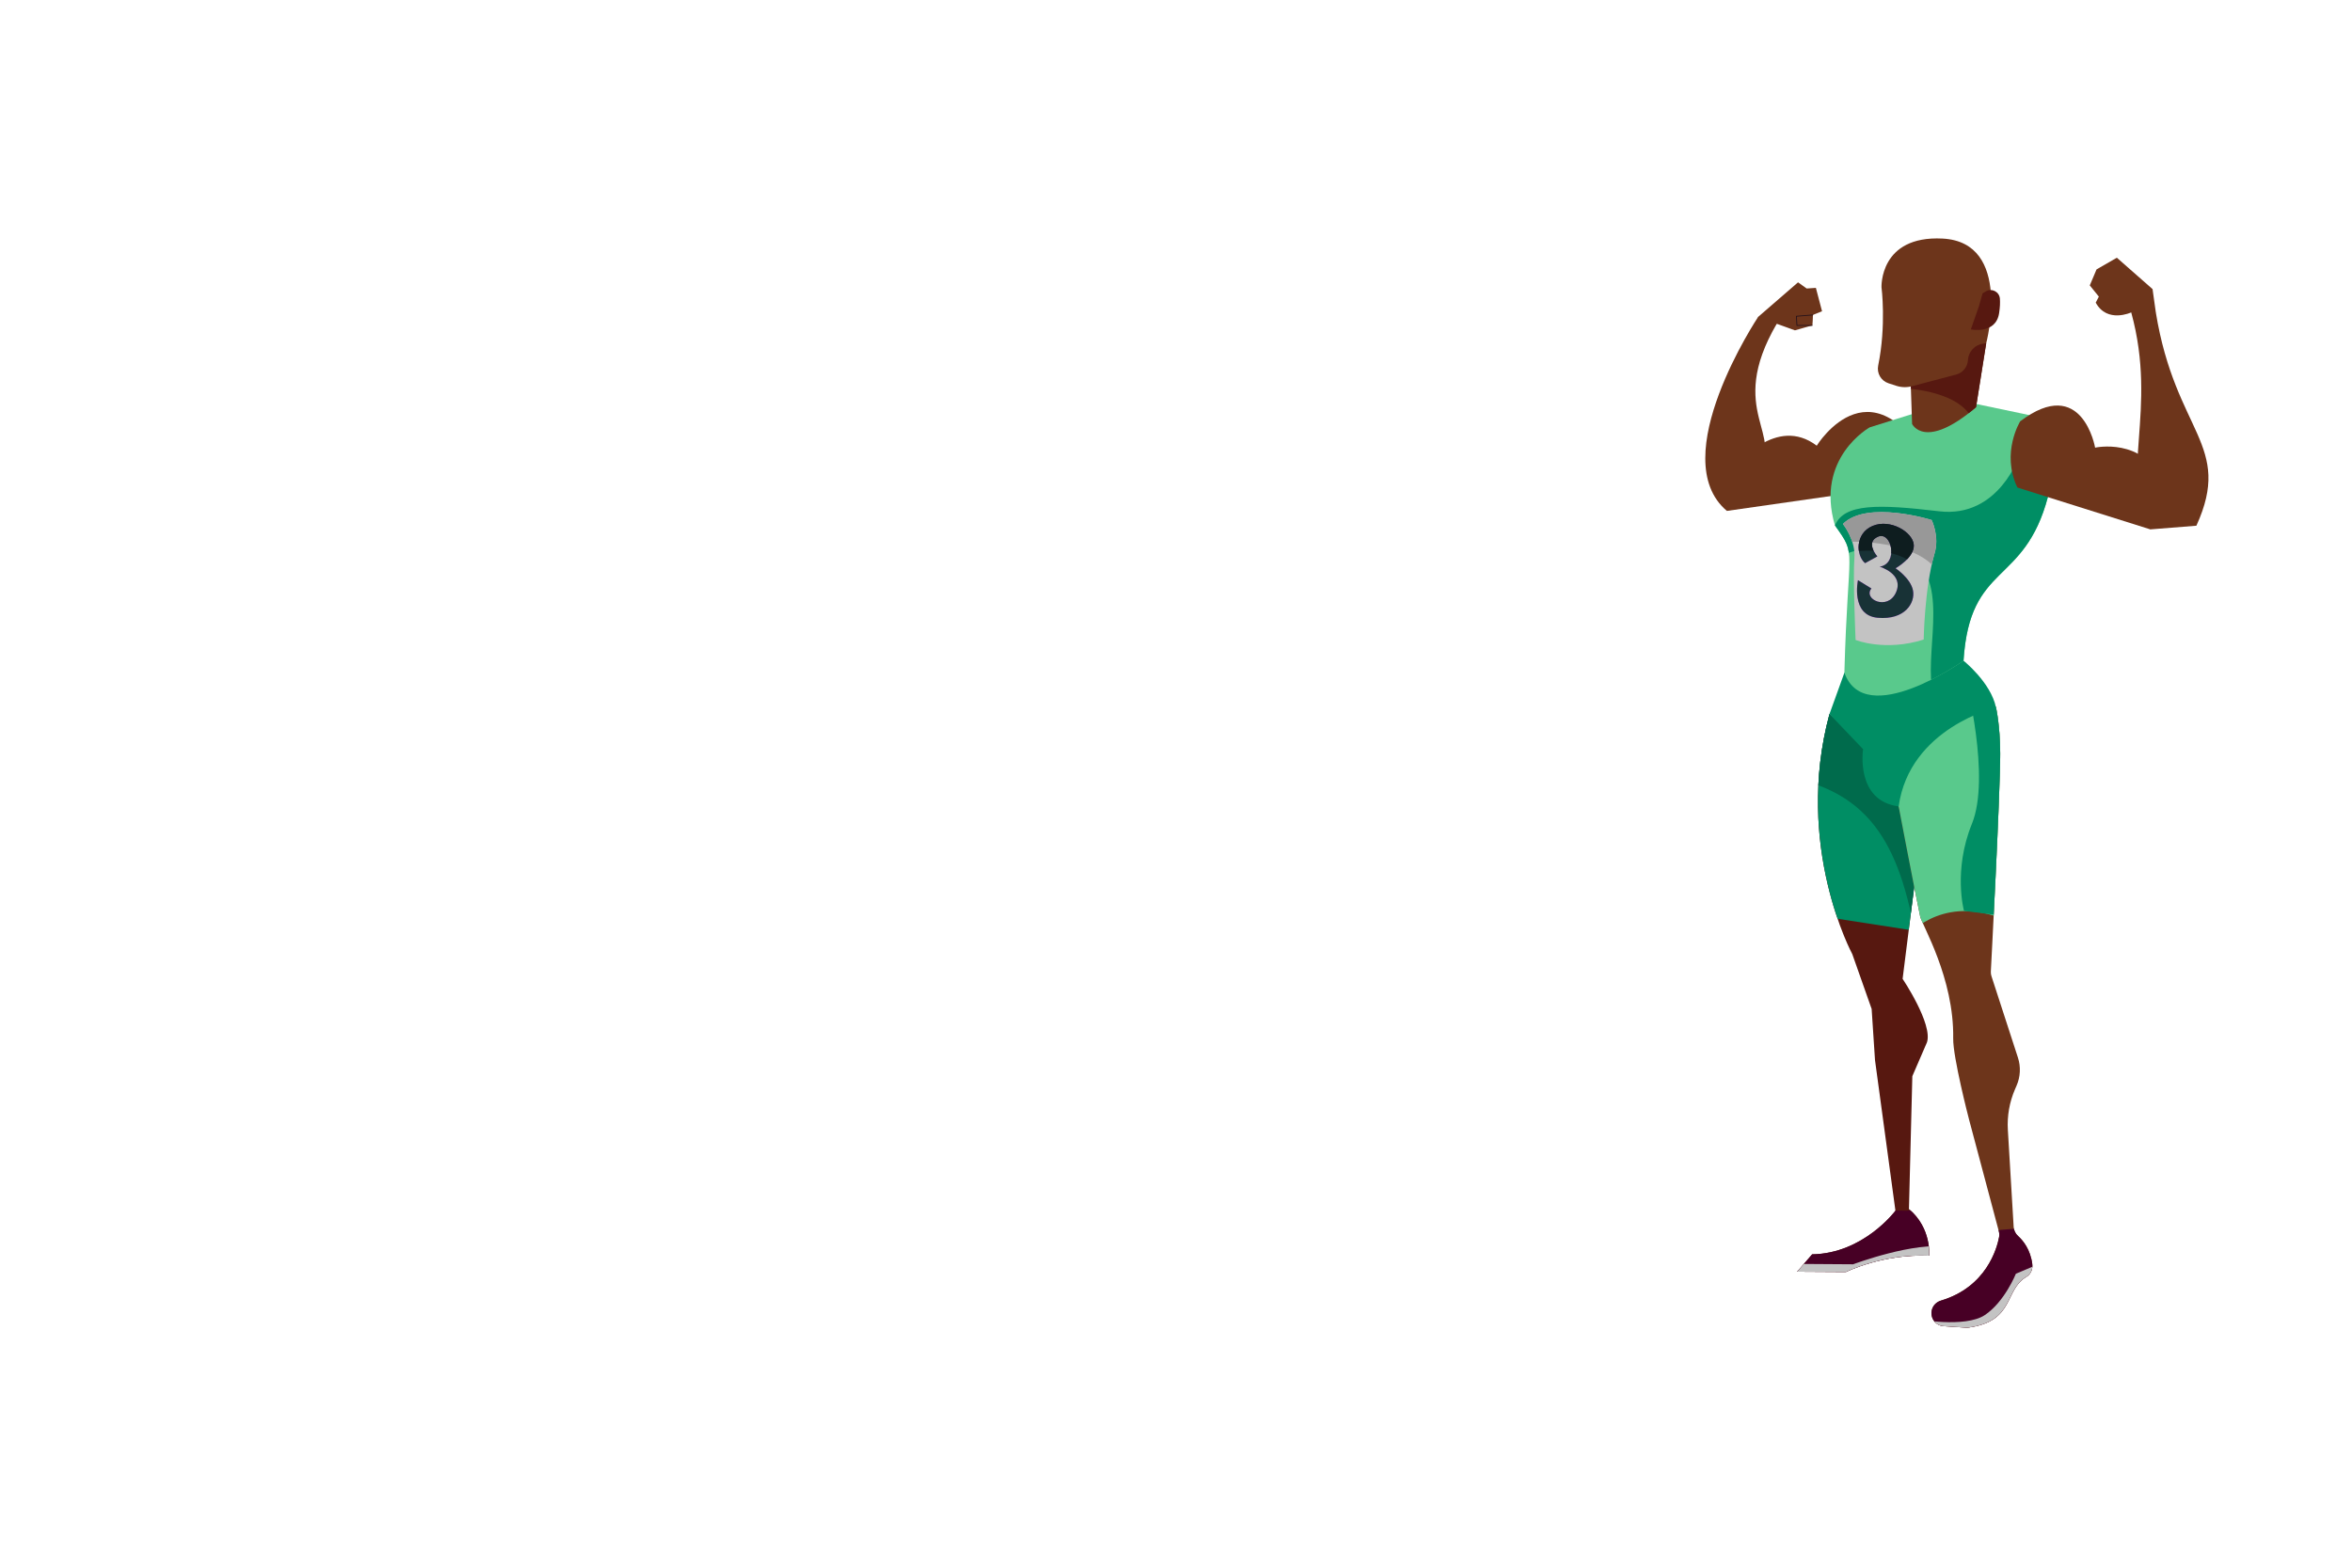 <?xml version="1.0" encoding="utf-8"?>
<!-- Generator: Adobe Illustrator 27.5.0, SVG Export Plug-In . SVG Version: 6.00 Build 0)  -->
<svg version="1.1" xmlns="http://www.w3.org/2000/svg" xmlns:xlink="http://www.w3.org/1999/xlink" x="0px" y="0px"
	 viewBox="0 0 750 500" style="enable-background:new 0 0 750 500;" xml:space="preserve">
<g xmlns="http://www.w3.org/2000/svg" id="g7803" transform="translate(-245.852,72.17)">
		<path id="path7298" style="fill:#571810;" d="M829.234,155.557c-11.378,42.174,7.269,76.57,7.269,76.57l6.176,17.501l1.069,16.299    l6.517,48.058c0,0-10.158,13.661-26.556,13.902l-4.784,5.54l15.541,0.095c0,0,11.679-5.845,26.529-5.185    c0,0,0.902-8.705-6.421-14.892l1.078-42.37l4.67-10.805c1.904-5.843-7.77-20.25-7.77-20.25l7.219-57.477L829.234,155.557z"/>
		<g>
			<defs>
				<path id="path7298_1_" d="M829.234,155.557c-11.378,42.174,7.269,76.57,7.269,76.57l6.176,17.501l1.069,16.299l6.517,48.058      c0,0-10.158,13.661-26.556,13.902l-4.784,5.54l15.541,0.095c0,0,11.679-5.845,26.529-5.185c0,0,0.902-8.705-6.421-14.892      l1.078-42.37l4.67-10.805c1.904-5.843-7.77-20.25-7.77-20.25l7.219-57.477L829.234,155.557z"/>
			</defs>
			<clipPath id="path7298_00000103961962839866940550000010869750381067266726_">
				<use xmlns:xlink="http://www.w3.org/1999/xlink" xlink:href="#path7298_1_" style="overflow:visible;"/>
			</clipPath>
			<g style="clip-path:url(#path7298_00000103961962839866940550000010869750381067266726_);">
				<path id="path7314" style="fill:#008E64;" d="M821.203,219.215l36.853,5.713l32.184-75.216l-77.108-9.158L821.203,219.215z"/>
				<g>
					<path id="path7478" style="fill:#006B4C;" d="M808.737,174.586c31.429,3.214,41.984,19.804,47.698,50.518       c20.714-40.357,42.48-84.447,42.48-84.447l-80-22.5L808.737,174.586z"/>
				</g>
				<g>
					<path id="path7631" style="fill:#470025;" d="M853.835,313.986l4.308-0.541l12.404,2.087l1.389,15.784l-42.931,14.9       l-14.647-14.773l16.036-17.93L853.835,313.986z"/>
				</g>
				<g>
					<path id="path7673" style="fill:#C3C3C3;" d="M817.959,330.937l18.814,0.126c0,0,19.824-7.45,30.431-5.43       c10.607,2.02-3.788,11.49-3.788,11.49l-46.341,4.041L817.959,330.937z"/>
				</g>
			</g>
		</g>
		<path id="path7300" style="fill:#6D351B;" d="M851.376,185.491c0,0,4.657,24.477,6.767,34.608    c0.567,2.721,10.87,19.665,10.539,38.959c-0.101,5.902,4.858,25.104,5.123,26.087c2.24,8.301,8.208,30.794,9.438,35.433    c0.158,0.596,0.185,1.214,0.07,1.82c-0.675,3.565-4.023,15.898-18.527,20.238c-1.423,0.426-2.539,1.531-2.91,2.969l0,0    c-0.652,2.526,1.154,5.022,3.757,5.194l7.098,0.469c0.287,0.019,0.582,0.01,0.867-0.029c14.782-2.068,11.288-11.985,18.381-16.154    c1.404-0.825,2.126-2.458,1.923-4.074c-0.591-4.708-2.993-7.572-4.522-8.954c-0.827-0.747-1.349-1.772-1.416-2.884l-1.854-30.979    c-0.266-4.448,0.52-8.896,2.293-12.984l0.491-1.132c1.228-2.83,1.38-6.011,0.426-8.945l-8.439-25.969    c-0.147-0.452-0.215-0.926-0.202-1.401c0,0,3.027-57.164,2.99-69.61c-0.027-9.148-1.345-14.682-1.345-14.682    c-0.172-0.836-3.91-0.907-6.576-0.069l-20.703,6.51c-0.184,0.058-0.364,0.128-0.538,0.211l-8.042,3.821    c-2.032,0.965-2.929,3.37-2.027,5.43l6.657,15.204C851.224,184.871,851.318,185.177,851.376,185.491z"/>
		<g>
			<defs>
				<path id="path7300_1_" d="M851.376,185.491c0,0,4.657,24.477,6.767,34.608c0.567,2.721,10.87,19.665,10.539,38.959      c-0.101,5.902,4.858,25.104,5.123,26.087c2.24,8.301,8.208,30.794,9.438,35.433c0.158,0.596,0.185,1.214,0.07,1.82      c-0.675,3.565-4.023,15.898-18.527,20.238c-1.423,0.426-2.539,1.531-2.91,2.969l0,0c-0.652,2.526,1.154,5.022,3.757,5.194      l7.098,0.469c0.287,0.019,0.582,0.01,0.867-0.029c14.782-2.068,11.288-11.985,18.381-16.154      c1.404-0.825,2.126-2.458,1.923-4.074c-0.591-4.708-2.993-7.572-4.522-8.954c-0.827-0.747-1.349-1.772-1.416-2.884      l-1.854-30.979c-0.266-4.448,0.52-8.896,2.293-12.984l0.491-1.132c1.228-2.83,1.38-6.011,0.426-8.945l-8.439-25.969      c-0.147-0.452-0.215-0.926-0.202-1.401c0,0,3.027-57.164,2.99-69.61c-0.027-9.148-1.345-14.682-1.345-14.682      c-0.172-0.836-3.91-0.907-6.576-0.069l-20.703,6.51c-0.184,0.058-0.364,0.128-0.538,0.211l-8.042,3.821      c-2.032,0.965-2.929,3.37-2.027,5.43l6.657,15.204C851.224,184.871,851.318,185.177,851.376,185.491z"/>
			</defs>
			<clipPath id="path7300_00000106865546706854355890000017864332143371940510_">
				<use xmlns:xlink="http://www.w3.org/1999/xlink" xlink:href="#path7300_1_" style="overflow:visible;"/>
			</clipPath>
			<path id="path7633" style="clip-path:url(#path7300_00000106865546706854355890000017864332143371940510_);fill:#470025;" d="     M883.723,320.097l4.61-0.372l9.835,0.923l1.768,17.425l-22.981,19.067l-26.769-7.45l10.228-13.89l14.521-5.808l3.03-8.839     L883.723,320.097z"/>
			<path id="path7316" style="clip-path:url(#path7300_00000106865546706854355890000017864332143371940510_);fill:#59C98C;" d="     M853.856,226.565c0,0,10.217-12.939,29.163-6.232c18.946,6.707,10.974-73.406,10.974-73.406l-63.465,6.579l-7.332,56.07     L853.856,226.565z"/>
			<path id="path7526" style="clip-path:url(#path7300_00000106865546706854355890000017864332143371940510_);fill:#008E64;" d="     M872.633,144.36c0,0,8.081,31.315,2.02,46.214c-6.061,14.9-2.525,27.779-2.525,27.779l19.698,2.525l4.293-80.812l-14.142-9.091     L872.633,144.36z"/>
			<path id="path7675" style="clip-path:url(#path7300_00000106865546706854355890000017864332143371940510_);fill:#C3C3C3;" d="     M856.972,348.55c0,0,15.501,2.909,21.806-1.299c6.305-4.208,9.894-13.174,9.894-13.174l8.496-3.592l-0.064,10.633l-18.82,17.934     l-23.051-4.187L856.972,348.55z"/>
		</g>
		<path id="path7308" style="fill:#6D351B;" d="M805.661,78.486c10.206-11.776-9.733-19.132,6.753-47.394l-5.922-2.199    c0,0-29.994,45.008-9.975,61.887L805.661,78.486z"/>
		<path id="path7306" style="fill:#6D351B;" d="M863.971,81.115c-20.158-41.599-38.801-11.139-38.801-11.139    c-12.953-9.813-25.514,6.28-25.514,6.28l-3.14,14.523L863.971,81.115z"/>
		<path id="path7586" style="fill:none;" d="M805.661,78.486c0,0,9.419,8.878,19.268-0.34"/>
		<path id="path7296" style="fill:#008E64;" d="M833.984,142.388l-4.75,13.169l10.716,11.218c0,0-2.578,16.474,11.339,18.243    c3.481-25.02,31.037-31.549,31.037-31.549c-1.655-8.003-10.349-14.912-10.349-14.912L833.984,142.388z"/>
		<path id="path7294" style="fill:#59C98C;" d="M869.934,55.392l-27.867,8.735c0,0-17.484,9.691-11.091,31.297    c7.173,10.037,4.117,5.729,3.008,46.964c6.603,18.402,37.993-3.831,37.993-3.831c2.029-31.653,19.301-23.518,26.938-52.329    l-0.232-24.808L869.934,55.392z"/>
		<path id="path7292" style="fill:#6D351B;" d="M854.864,41.945l0.711,21.095c0,0,4.018,8.619,20.387-5.33l3.246-20.403l-15.07-9.97    L854.864,41.945z"/>
		<g>
			<defs>
				<path id="SVGID_00000041276460845672476990000003169585285443143307_" d="M869.934,55.392l-27.867,8.735      c0,0-17.484,9.691-11.091,31.297c7.173,10.037,4.117,5.729,3.008,46.964c6.603,18.402,37.993-3.831,37.993-3.831      c2.029-31.653,19.301-23.518,26.938-52.329l-0.232-24.808L869.934,55.392z"/>
			</defs>
			<clipPath id="SVGID_00000076584177561030528440000007033620202300467880_">
				<use xmlns:xlink="http://www.w3.org/1999/xlink" xlink:href="#SVGID_00000041276460845672476990000003169585285443143307_" style="overflow:visible;"/>
			</clipPath>
			<path id="path7505" style="clip-path:url(#SVGID_00000076584177561030528440000007033620202300467880_);fill:#008E64;" d="     M889.958,72.717c0,0-6.566,20.456-25.759,18.183s-30.333-2.569-33.223,4.524s-1.628,11.386-1.628,11.386     s19.193-10.859,28.537,0.505c9.344,11.364,0.253,32.83,5.303,44.952c5.051,12.122,35.355-18.688,35.355-18.688l18.435-53.791     L889.958,72.717z"/>
		</g>
		<g>
			<defs>
				<path id="SVGID_00000137104469502316481980000002143819071452225212_" d="M854.864,41.945l0.711,21.095      c0,0,4.018,8.619,20.387-5.33l3.246-20.403l-15.07-9.97L854.864,41.945z"/>
			</defs>
			<clipPath id="SVGID_00000113320971886429908640000000278957448613362605_">
				<use xmlns:xlink="http://www.w3.org/1999/xlink" xlink:href="#SVGID_00000137104469502316481980000002143819071452225212_" style="overflow:visible;"/>
			</clipPath>
			<path id="path7610" style="clip-path:url(#SVGID_00000113320971886429908640000000278957448613362605_);fill:#571810;" d="     M853.009,51.682c0,0,22.46,0.761,22.638,13.975c0.178,13.214,20.893-25.179,20.893-25.179l-10-17.857l-53.036,5.357     L853.009,51.682z"/>
		</g>
		<path id="path7290" style="fill:#6D351B;" d="M845.822,19.455c0,0,1.58,12.088-1.061,24.971c-0.501,2.444,0.92,4.874,3.293,5.645    l2.466,0.802c1.625,0.528,3.367,0.577,5.018,0.14l14.095-3.726c2.115-0.559,3.629-2.416,3.75-4.6v0    c0.151-2.712,2.22-4.929,4.915-5.266l0.91-0.114c0,0,8.578-32.227-13.911-33.386C845.105,2.88,845.822,19.455,845.822,19.455z"/>
		<path id="path7302" style="fill:#6D351B;" d="M890.048,62.205c19.823-15.037,23.887,8.4,23.887,8.4s15.253-3.376,21.533,10.755    l-3.925,15.308l-42.392-13.346C883.847,72.211,890.048,62.205,890.048,62.205z"/>
		<path id="path7584" style="fill:none;" d="M935.468,81.36c0,0-13.564,11.055-26.57-3.592"/>
		<path id="path7304" style="fill:#6D351B;" d="M946.23,95.504c11.776-25.906-6.647-29.52-12.928-67.987l-7.85-0.048    c8.635,31.402-4.115,52.322,6.091,69.2L946.23,95.504z"/>
		<path id="path7310" style="fill:#6D351B;" d="M925.452,27.468c0,0-7.661,3.576-11.323-3.117l0.998-1.916l-2.893-3.575l2.159-5.103    l6.477-3.729l11.383,10.009l1.05,7.478C933.302,27.516,930.427,31.365,925.452,27.468z"/>
		<path id="path7312" style="fill:#6D351B;" d="M806.492,28.894l12.714-11.015l2.748,1.963l2.944-0.196l1.963,7.458l-2.944,1.178    l-0.196,3.336l-5.495,1.57l-5.811-2.095C807.311,35.607,806.492,28.894,806.492,28.894L806.492,28.894z"/>
		<path id="path7553" style="fill:#C3C3C3;" d="M833.516,94.941c0,0,4.167,5.177,3.662,10.985    c-0.505,5.808,0.379,26.011,0.379,26.011s9.344,3.788,21.718-0.126c0,0,0.253-16.289,3.409-27.274    c1.768-5.556-0.884-10.859-0.884-10.859S841.218,87.238,833.516,94.941L833.516,94.941z"/>
		<g>
			<defs>
				<path id="SVGID_00000176763870866464825300000010861853055251614604_" d="M833.516,94.941c0,0,4.167,5.177,3.662,10.985      c-0.505,5.808,0.379,26.011,0.379,26.011s9.344,3.788,21.718-0.126c0,0,0.253-16.289,3.409-27.274      c1.768-5.556-0.884-10.859-0.884-10.859S841.218,87.238,833.516,94.941L833.516,94.941z"/>
			</defs>
			<clipPath id="SVGID_00000183239576142168718520000001255037799843461772_">
				<use xmlns:xlink="http://www.w3.org/1999/xlink" xlink:href="#SVGID_00000176763870866464825300000010861853055251614604_" style="overflow:visible;"/>
			</clipPath>
			<path id="path7555" style="clip-path:url(#SVGID_00000183239576142168718520000001255037799843461772_);fill:#989898;" d="     M835.031,100.623c0,0,23.865-1.136,29.926,11.364c6.061,12.501,2.904-25.38,2.904-25.38l-42.553,0.505L835.031,100.623z"/>
		</g>
		<path id="path7578" style="fill:none;" d="M846.094,239.764l-6.518,0.536l3.104,9.329l4.039-5.4"/>
		<path id="path7582" style="fill:#571810;" d="M876.897,25.479l-2.589,7.411c0,0,7.946,1.696,9.018-5.179    c0.297-1.907,0.34-3.429,0.247-4.633c-0.169-2.186-2.566-3.437-4.457-2.327l-1.058,0.621L876.897,25.479z"/>
		<path id="path7588" style="fill:none;" d="M925.452,27.468c0,0-5.698-0.382-3.734-5.025l2.589-5.893"/>
		<path id="path7590" style="fill:none;" d="M923.147,18.872l-2.054-4.286"/>
		<path id="path7592" style="fill:none;" d="M922.165,20.568l-1.607,0.804l-3.571-3.929l3.883-7.414"/>
		<path id="path7594" style="fill:none;" d="M917.336,21.804l-3.029-3.558l1.964-5.625"/>
		<path id="path7596" style="fill:none;" d="M809.486,29.675c0,0,5.995,5.546,7.857-3.125l0.893-5.625"/>
		<path id="path7598" style="fill:none;" d="M817.701,24.229h2.589"/>
		<path id="path7600" style="fill:none;" d="M817.701,26.372l0.982,2.321l3.839-1.875l-0.569-6.976"/>
		<path id="path7602" style="fill:none;" d="M820.558,28.247l1.662,1.463l4.64-2.606"/>
		<path id="path7604" style="fill:#6D351B;stroke:#26121A;stroke-width:0.265;stroke-linecap:round;stroke-linejoin:round;" d="    M823.916,28.281l-5.233,0.412l0.167,2.932l4.87-0.008"/>
		<path id="path7608" style="fill:none;" d="M915.127,22.436l3.936-1.047l0.252,3.472l-3.283-0.126"/>
		<path id="path7727" style="fill:#CF4DFA;" d="M840.587,107.441l3.914-2.147c0,0-4.041-4.546,0.253-6.313    c4.293-1.768,6.566,8.586,0.505,9.596c0,0,7.829,2.273,5.177,8.207c-2.652,5.935-10.607,2.147-7.829-1.263l-4.293-2.652    c0,0-2.399,11.238,6.313,11.996c8.713,0.758,11.996-4.798,11.238-8.713c-0.758-3.914-5.556-7.071-5.556-7.071    s6.061-3.409,5.808-7.45c-0.252-4.041-7.45-8.46-13.132-6.061C837.304,97.971,837.683,105.042,840.587,107.441L840.587,107.441z"/>
		<g>
			<defs>
				<path id="SVGID_00000111898040827898219160000003330296634567443346_" d="M840.587,107.441l3.914-2.147      c0,0-4.041-4.546,0.253-6.313s6.566,8.586,0.505,9.596c0,0,7.829,2.273,5.177,8.207c-2.652,5.935-10.607,2.147-7.829-1.263      l-4.293-2.652c0,0-2.399,11.238,6.313,11.996c8.713,0.758,11.996-4.798,11.238-8.713c-0.758-3.914-5.556-7.071-5.556-7.071      s6.061-3.409,5.808-7.45c-0.252-4.041-7.45-8.46-13.132-6.061C837.304,97.971,837.683,105.042,840.587,107.441L840.587,107.441z      "/>
			</defs>
			<use xmlns:xlink="http://www.w3.org/1999/xlink" xlink:href="#SVGID_00000111898040827898219160000003330296634567443346_" style="overflow:visible;fill:#183236;"/>
			<clipPath id="SVGID_00000009566883919983749410000006011715760231765436_">
				<use xmlns:xlink="http://www.w3.org/1999/xlink" xlink:href="#SVGID_00000111898040827898219160000003330296634567443346_" style="overflow:visible;"/>
			</clipPath>
			<path id="path7729" style="clip-path:url(#SVGID_00000009566883919983749410000006011715760231765436_);fill:#0E1D1F;" d="     M835.031,104.032c0,0,18.814-3.914,25.38,8.713c6.566,12.627,9.975-18.562,9.975-18.562l-25.885-10.607l-20.203,11.238     L835.031,104.032z"/>
		</g>
	</g>
</svg>